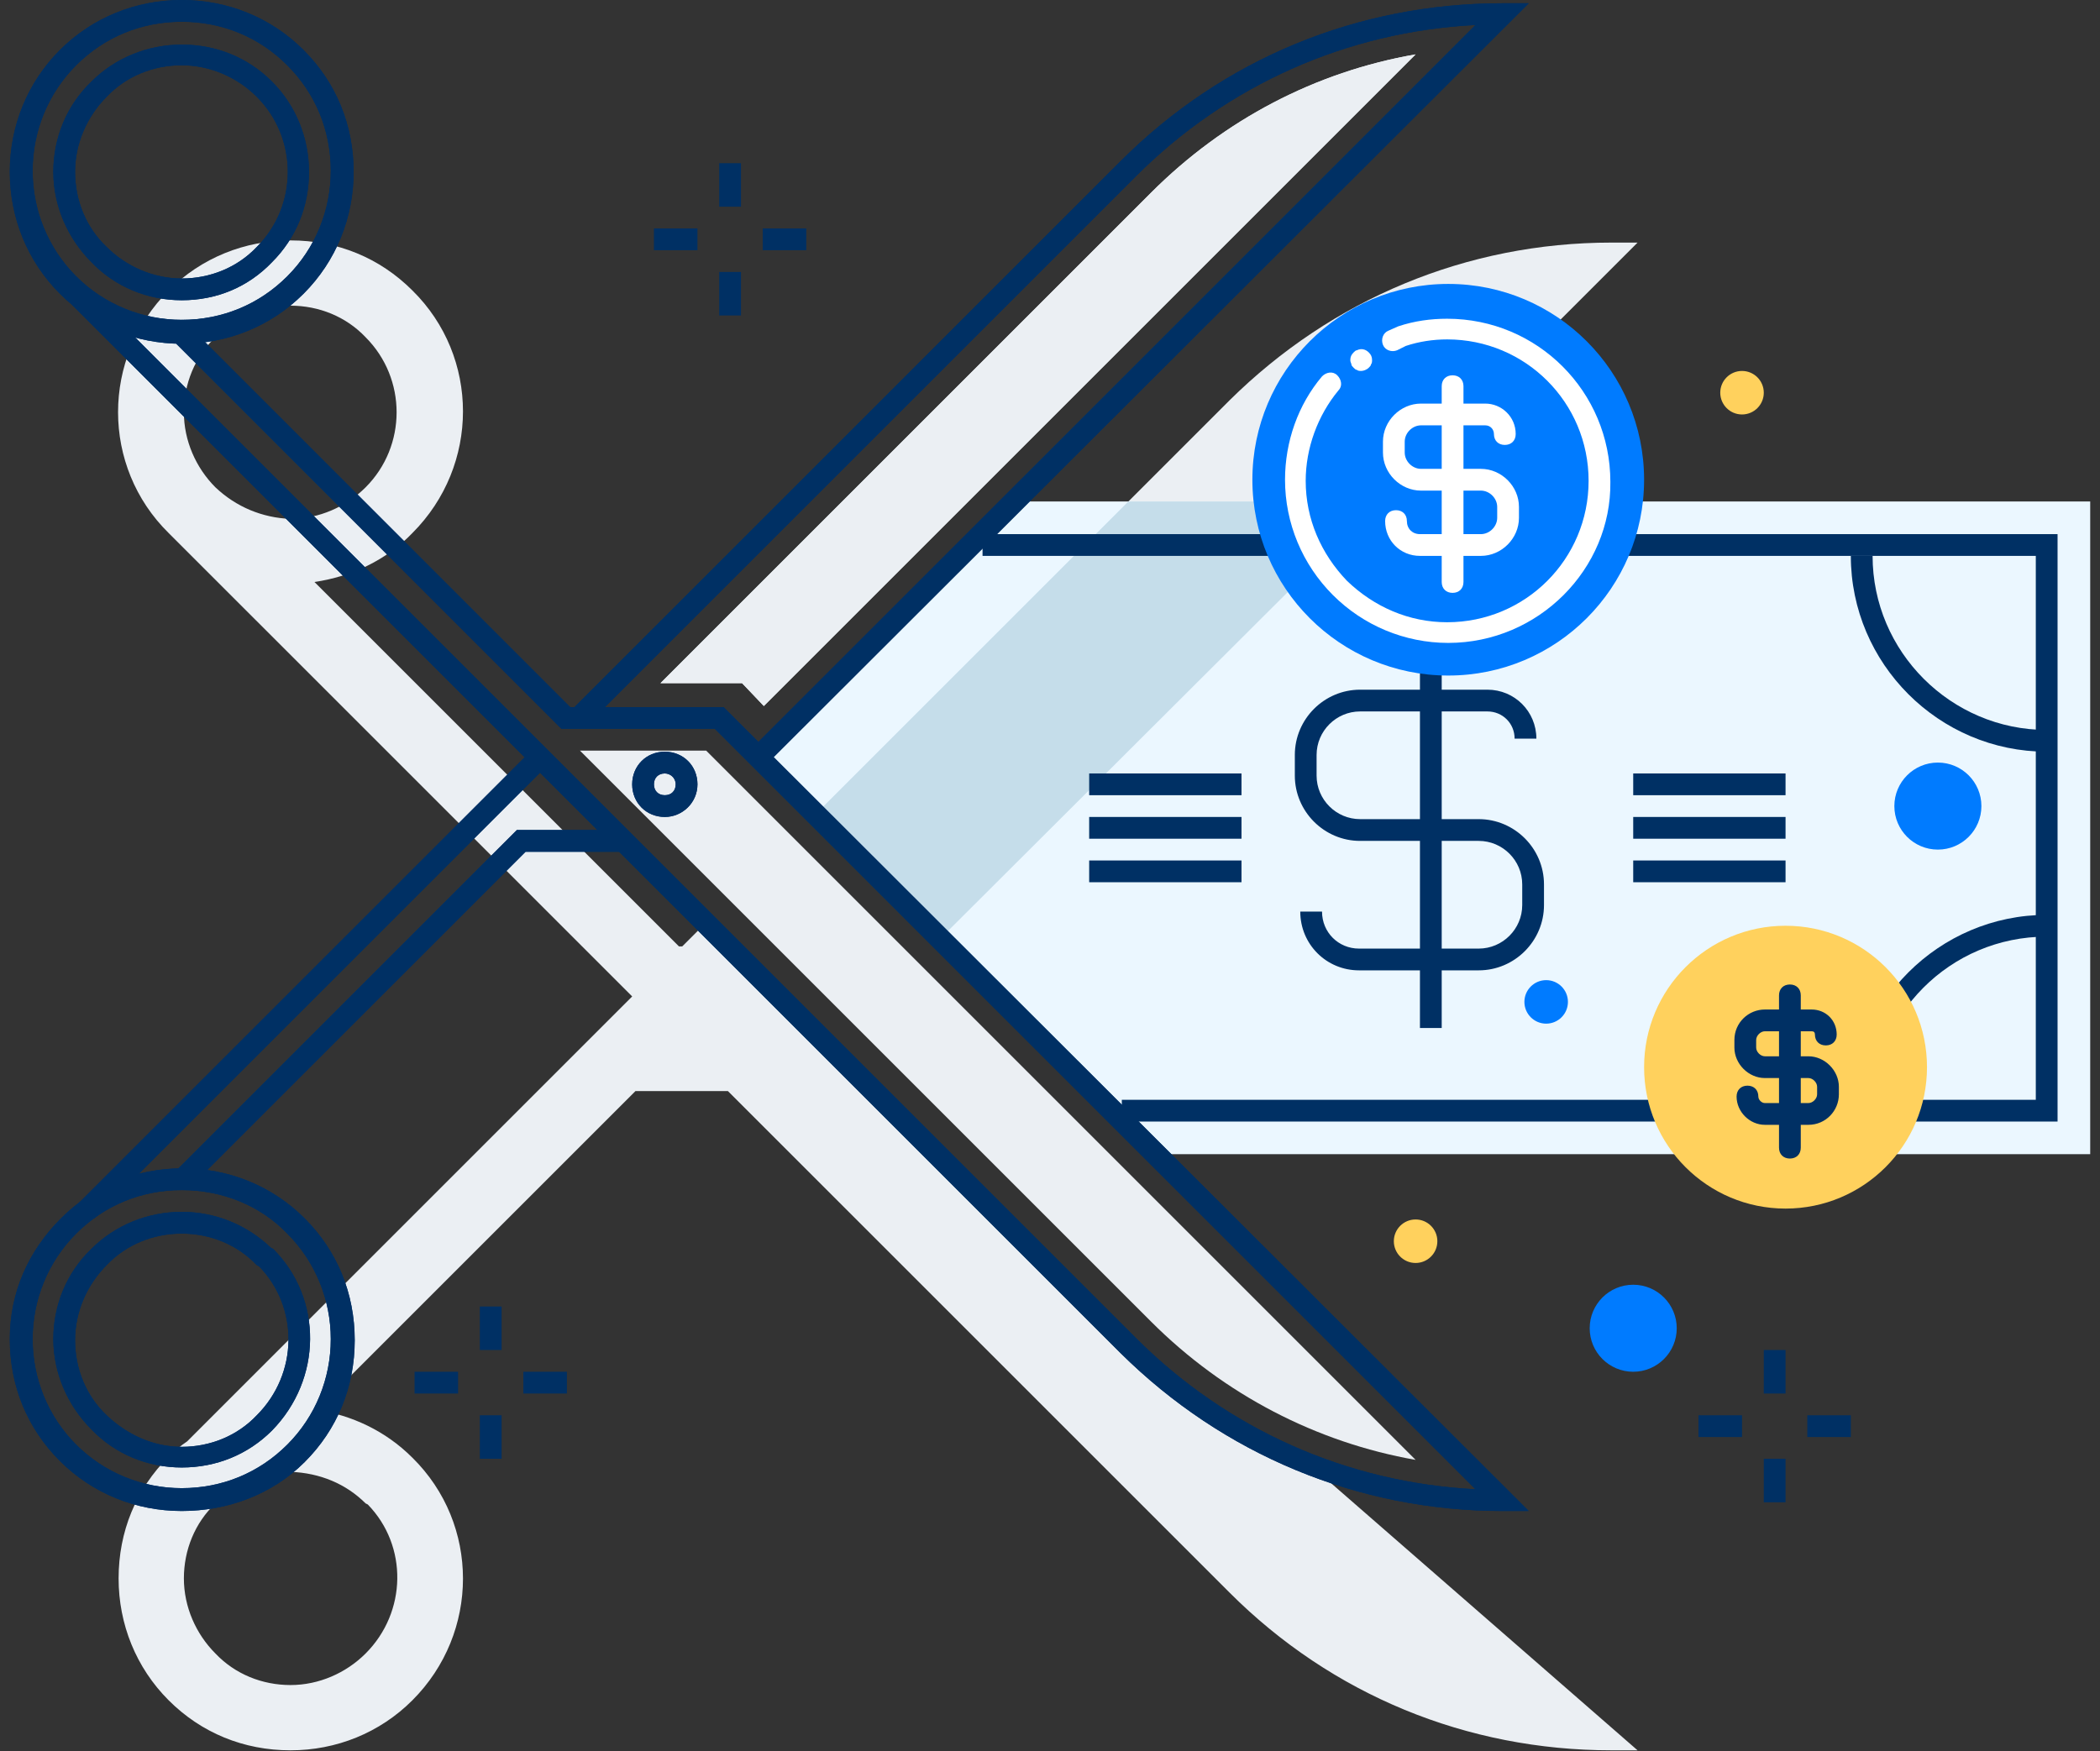 <svg xmlns="http://www.w3.org/2000/svg" xmlns:xlink="http://www.w3.org/1999/xlink" width="193" height="161" viewBox="0 0 193 161">
  <rect x="0" y="0" width="193" height="161" fill="#333333" stroke="none"/>
  <defs>
    <polygon id="a" points="0 193 193 193 193 0 0 0"/>
  </defs>
  <g fill="none" fill-rule="evenodd" transform="translate(0 -16)">
    <path fill="#EBEFF3" d="M53.3,85 L105.8,137.5 C112.5,144.2 121,148.6 130.1,150.2 L64.9,85 L53.3,85 Z"/>
    <path fill="#EBEFF3" d="M33.6,154.2 L33.8,154.3 C37.5,158.099 37.4,164.2 33.6,168 C31.8,169.8 29.3,170.899 26.7,170.899 C24.1,170.899 21.6,169.899 19.8,168 C18,166.2 16.9,163.7 16.9,161.099 C16.9,158.5 17.9,156 19.8,154.2 C21.6,152.399 24.1,151.3 26.7,151.3 C29.4,151.399 31.8,152.399 33.6,154.2 M19.8,60.8 C18,59 16.9,56.5 16.9,53.9 C16.9,51.3 17.9,48.8 19.8,47 C21.6,45.2 24.1,44.099 26.7,44.099 C29.3,44.099 31.8,45.099 33.6,47 C37.4,50.8 37.4,57 33.6,60.8 C31.8,62.599 29.3,63.7 26.7,63.7 C24.1,63.599 21.7,62.599 19.8,60.8 M103.8,139.5 L65,100.7 L62.7,103 L62.4,103 L28.9,69.5 C32.3,69 35.5,67.5 37.9,65 C44.1,58.8 44.1,48.8 37.9,42.7 C34.9,39.7 31,38.099 26.7,38.099 C22.5,38.099 18.5,39.7 15.5,42.7 C9.3,48.9 9.3,58.9 15.5,65 L58.1,107.599 L17.2,148.5 C16.6,148.899 16,149.399 15.5,149.899 C12.5,152.899 10.9,156.8 10.9,161.099 C10.9,165.3 12.5,169.3 15.5,172.3 C18.5,175.3 22.4,176.899 26.7,176.899 C30.9,176.899 34.9,175.3 37.9,172.3 C44.1,166.099 44.1,156.099 37.9,150 C35.4,147.5 32.3,146.099 29.1,145.599 L58.4,116.3 L66.9,116.3 L113,162.399 C122.4,171.8 134.8,176.899 148.1,176.899 L150.5,176.899 L119.3,149.7 C113.6,147.5 108.3,144 103.8,139.5"/>
    <path fill="#EBEFF3" d="M86.4,102.4 L150.501,38.3 L148.1,38.3 C134.8,38.3 122.4,43.501 113.001,52.8 L74.8,91.001 L86.4,102.4 Z"/>
    <polygon fill="#EBF7FF" points="94.3 62.1 70.699 85.6 107.199 122.1 192.1 122.1 192.1 62.1"/>
    <polygon fill="#C5DDEA" points="126.7 62.1 103.7 62.1 75.4 90.4 86.9 101.8"/>
    <path fill="#003064" d="M135.9,105.2 L124.9,105.2 C121.9,105.2 119.501,102.8 119.501,99.8 L121.501,99.8 C121.501,101.7 123.001,103.2 124.9,103.2 L135.9,103.2 C138.1,103.2 139.9,101.399 139.9,99.2 L139.9,97.3 C139.9,95.099 138.1,93.3 135.9,93.3 L125.001,93.3 C121.7,93.3 119.001,90.599 119.001,87.3 L119.001,85.4 C119.001,82.099 121.7,79.4 125.001,79.4 L136.7,79.4 C139.2,79.4 141.2,81.4 141.2,83.9 L139.2,83.9 C139.2,82.5 138.1,81.4 136.7,81.4 L125.001,81.4 C122.8,81.4 121.001,83.2 121.001,85.4 L121.001,87.3 C121.001,89.5 122.8,91.3 125.001,91.3 L135.9,91.3 C139.2,91.3 141.9,94 141.9,97.3 L141.9,99.2 C141.9,102.5 139.2,105.2 135.9,105.2"/>
    <mask id="b" fill="white">
      <use xlink:href="#a"/>
    </mask>
    <polygon fill="#003064" points="130.5 110.5 132.5 110.5 132.5 74.5 130.5 74.5" mask="url(#b)"/>
    <polygon fill="#003064" points="150.1 89.1 164.1 89.1 164.1 87.1 150.1 87.1" mask="url(#b)"/>
    <polygon fill="#003064" points="150.1 93.1 164.1 93.1 164.1 91.1 150.1 91.1" mask="url(#b)"/>
    <polygon fill="#003064" points="150.1 97.1 164.1 97.1 164.1 95.1 150.1 95.1" mask="url(#b)"/>
    <polygon fill="#003064" points="100.1 89.1 114.1 89.1 114.1 87.1 100.1 87.1" mask="url(#b)"/>
    <polygon fill="#003064" points="100.1 93.1 114.1 93.1 114.1 91.1 100.1 91.1" mask="url(#b)"/>
    <polygon fill="#003064" points="100.1 97.1 114.1 97.1 114.1 95.1 100.1 95.1" mask="url(#b)"/>
    <path fill="#003064" d="M172.1,118.1 L170.1,118.1 C170.1,108.201 178.2,100.1 188.1,100.1 L188.1,102.1 C179.2,102.1 172.1,109.3 172.1,118.1" mask="url(#b)"/>
    <polygon fill="#003064" points="189.1 119.1 103.1 119.1 103.1 117.1 187.1 117.1 187.1 67.1 90.3 67.1 90.3 65.1 189.1 65.1" mask="url(#b)"/>
    <path fill="#003064" d="M188.1 85.1C178.2 85.1 170.1 77 170.1 67.1L172.1 67.1C172.1 75.9 179.3 83.1 188.1 83.1L188.1 85.1zM16.7 125.4C13.001 125.4 9.6 126.8 7.001 129.4 4.4 132.001 3.001 135.501 3.001 139.1 3.001 142.701 4.4 146.201 7.001 148.8 9.6 151.4 13.1 152.8 16.7 152.8 20.4 152.8 23.801 151.4 26.4 148.8 29.001 146.201 30.4 142.701 30.4 139.1 30.4 135.501 29.001 132.001 26.4 129.4 23.9 126.8 20.4 125.4 16.7 125.4M16.7 154.9C12.501 154.9 8.501 153.3 5.501 150.3 2.501 147.3.9 143.4.9 139.1.9 134.8 2.6 131.001 5.6 128.001 8.6 125.001 12.501 123.4 16.801 123.4 21.001 123.4 25.001 125.001 28.001 128.001 31.001 131.001 32.6 134.9 32.6 139.201 32.6 143.501 31.001 147.4 28.001 150.4 25.001 153.4 20.9 154.9 16.7 154.9M16.7 18C13.001 18 9.6 19.4 7.001 22 4.4 24.6 3.001 28.1 3.001 31.7 3.001 35.3 4.4 38.8 7.001 41.4 9.6 44 13.1 45.4 16.7 45.4 20.4 45.4 23.801 44 26.4 41.4 29.001 38.8 30.4 35.3 30.4 31.7 30.4 28 29.001 24.6 26.4 22 23.801 19.4 20.4 18 16.7 18M16.7 47.6C12.501 47.6 8.501 46 5.501 43 2.501 40.0.9 36.0.9 31.8.9 27.6 2.501 23.6 5.501 20.6 8.501 17.6 12.501 16 16.7 16 20.9 16 24.9 17.6 27.9 20.6 30.9 23.6 32.501 27.5 32.501 31.8 32.501 36 30.9 40 27.9 43 24.9 46 20.9 47.6 16.7 47.6" mask="url(#b)"/>
    <polygon fill="#003064" points="120.1 65.6 122.1 65.6 122.1 54.7 120.1 54.7" mask="url(#b)"/>
    <path fill="#003064" d="M140.5,154.9 L138.1,154.9 C124.8,154.9 112.399,149.701 103,140.4 L5.6,43.001 L7,41.6 L104.399,139.001 C112.8,147.4 123.8,152.3 135.6,152.9 L65.699,83.001 L51.6,83.001 L15.399,46.8 L16.8,45.4 L52.399,81.001 L66.5,81.001 L66.8,81.3 L140.5,154.9 Z" mask="url(#b)"/>
    <polygon fill="#003064" points="17.7 124.9 16.301 123.501 47.501 92.3 57.4 92.3 57.4 94.3 48.301 94.3" mask="url(#b)"/>
    <path fill="#003064" d="M70.4,86.3 L69.001,84.9 L135.6,18.3 C123.8,18.9 112.8,23.8 104.4,32.2 L54.001,82.6 L52.6,81.2 L103.001,30.8 C112.4,21.4 124.8,16.3 138.1,16.3 L140.501,16.3 L70.4,86.3 Z" mask="url(#b)"/>
    <polygon fill="#003064" points="7.24 126.591 48.817 85.013 50.231 86.428 8.654 128.005" mask="url(#b)"/>
    <path fill="#003064" d="M61.1 87.1C60.5 87.1 60.1 87.5 60.1 88.1 60.1 88.7 60.5 89.1 61.1 89.1 61.7 89.1 62.1 88.7 62.1 88.1 62.1 87.5 61.6 87.1 61.1 87.1M61.1 91.1C59.4 91.1 58.1 89.8 58.1 88.1 58.1 86.4 59.4 85.1 61.1 85.1 62.8 85.1 64.1 86.4 64.1 88.1 64.1 89.8 62.7 91.1 61.1 91.1M16.7 22C14.1 22 11.6 23 9.801 24.9 8.001 26.7 6.9 29.2 6.9 31.8 6.9 34.4 7.9 36.9 9.801 38.7 11.6 40.5 14.1 41.6 16.7 41.6 19.301 41.6 21.801 40.6 23.6 38.7 27.4 34.9 27.4 28.7 23.6 24.9 21.801 23.1 19.301 22 16.7 22M16.7 43.6C13.6 43.6 10.6 42.4 8.4 40.1 6.2 37.9 4.9 34.9 4.9 31.8 4.9 28.7 6.1 25.7 8.4 23.5 10.6 21.3 13.6 20.1 16.7 20.1 19.9 20.1 22.801 21.3 25.001 23.5 27.2 25.7 28.4 28.7 28.4 31.8 28.4 35 27.2 37.9 25.001 40.1 22.801 42.4 19.9 43.6 16.7 43.6M16.7 129.4C14.1 129.4 11.6 130.4 9.801 132.3 8.001 134.1 6.9 136.6 6.9 139.201 6.9 141.8 7.9 144.3 9.801 146.1 11.7 147.9 14.1 149.001 16.7 149.001 19.301 149.001 21.801 148.001 23.6 146.1 27.4 142.3 27.501 136.201 23.801 132.4L23.6 132.3C21.801 130.4 19.301 129.4 16.7 129.4M16.7 150.9C13.6 150.9 10.6 149.701 8.4 147.4 6.2 145.201 4.9 142.201 4.9 139.1 4.9 136.001 6.1 133.001 8.4 130.8 10.6 128.6 13.6 127.4 16.7 127.4 19.801 127.4 22.7 128.6 24.9 130.701L25.1 130.8C29.7 135.4 29.6 142.8 25.001 147.501 22.801 149.701 19.9 150.9 16.7 150.9" mask="url(#b)"/>
    <path fill="#007BFF" d="M133.1,42.1 C143.041,42.1 151.1,50.159 151.1,60.1 C151.1,70.041 143.041,78.1 133.1,78.1 C123.159,78.1 115.1,70.041 115.1,60.1 C115.1,50.159 123.159,42.1 133.1,42.1" mask="url(#b)"/>
    <path fill="#FFFFFF" d="M133.1,75.1 C129.1,75.1 125.3,73.5 122.5,70.7 C119.7,67.9 118.1,64.1 118.1,60.1 C118.1,56.6 119.3,53.2 121.5,50.6 C121.9,50.2 122.5,50.1 122.9,50.5 C123.3,50.9 123.4,51.5 123,51.9 C121.1,54.2 120,57.2 120,60.2 C120,63.7 121.4,66.9 123.8,69.4 C126.3,71.8 129.5,73.2 133,73.2 C140.2,73.2 146,67.4 146,60.2 C146,53 140.2,47.2 133,47.2 C131.7,47.2 130.4,47.4 129.2,47.8 L128.4,48.2 C127.9,48.4 127.3,48.2 127.1,47.7 C126.9,47.2 127.1,46.6 127.6,46.4 L128.5,46 C130,45.5 131.5,45.3 133,45.3 C141.3,45.3 148,52 148,60.3 C148.1,68.3 141.4,75.1 133.1,75.1" mask="url(#b)"/>
    <path fill="#FFFFFF" d="M136.1,67.1 L130.5,67.1 C128.7,67.1 127.3,65.7 127.3,63.9 C127.3,63.3 127.7,62.9 128.3,62.9 C128.9,62.9 129.3,63.3 129.3,63.9 C129.3,64.6 129.8,65.1 130.5,65.1 L136.1,65.1 C136.9,65.1 137.6,64.4 137.6,63.6 L137.6,62.6 C137.6,61.8 136.9,61.1 136.1,61.1 L130.6,61.1 C128.7,61.1 127.1,59.5 127.1,57.6 L127.1,56.6 C127.1,54.7 128.7,53.1 130.6,53.1 L136.5,53.1 C138,53.1 139.3,54.3 139.3,55.9 C139.3,56.5 138.9,56.9 138.3,56.9 C137.7,56.9 137.3,56.5 137.3,55.9 C137.3,55.5 137,55.1 136.5,55.1 L130.6,55.1 C129.8,55.1 129.1,55.8 129.1,56.6 L129.1,57.6 C129.1,58.4 129.8,59.1 130.6,59.1 L136.1,59.1 C138,59.1 139.6,60.7 139.6,62.6 L139.6,63.6 C139.6,65.5 138,67.1 136.1,67.1" mask="url(#b)"/>
    <path fill="#FFFFFF" d="M133.5 70.5C132.899 70.5 132.5 70.1 132.5 69.5L132.5 51.5C132.5 50.9 132.899 50.5 133.5 50.5 134.1 50.5 134.5 50.9 134.5 51.5L134.5 69.5C134.5 70.1 134.1 70.5 133.5 70.5M125.1 50.1C125 50.1 124.8 50.1 124.7 50 124.6 50 124.5 49.9 124.4 49.8 124.3 49.7 124.2 49.6 124.2 49.5 124.2 49.4 124.1 49.3 124.1 49.1 124.1 48.8 124.2 48.6 124.4 48.4 124.5 48.3 124.6 48.2 124.7 48.2 125.1 48 125.5 48.1 125.8 48.4 126 48.6 126.1 48.8 126.1 49.1 126.1 49.2 126.1 49.4 126 49.5 126 49.6 125.9 49.7 125.8 49.8 125.6 50 125.3 50.1 125.1 50.1" mask="url(#b)"/>
    <path fill="#EBEFF3" d="M70.2,80.9 L130.1,21 C120.9,22.6 112.501,27 105.801,33.7 L60.7,78.8 L68.2,78.8 L70.2,80.9 Z" mask="url(#b)"/>
    <path fill="#003064" d="M16.7 125.4C13.001 125.4 9.6 126.8 7.001 129.4 4.4 132.001 3.001 135.501 3.001 139.1 3.001 142.701 4.4 146.201 7.001 148.8 9.6 151.4 13.1 152.8 16.7 152.8 20.4 152.8 23.801 151.4 26.4 148.8 29.001 146.201 30.4 142.701 30.4 139.1 30.4 135.501 29.001 132.001 26.4 129.4 23.9 126.8 20.4 125.4 16.7 125.4M16.7 154.9C12.501 154.9 8.501 153.3 5.501 150.3 2.501 147.3.9 143.4.9 139.1.9 134.8 2.6 131.001 5.6 128.001 8.6 125.001 12.501 123.4 16.801 123.4 21.001 123.4 25.001 125.001 28.001 128.001 31.001 131.001 32.6 134.9 32.6 139.201 32.6 143.501 31.001 147.4 28.001 150.4 25.001 153.4 20.9 154.9 16.7 154.9M16.7 18C13.001 18 9.6 19.4 7.001 22 4.4 24.6 3.001 28.1 3.001 31.7 3.001 35.3 4.4 38.8 7.001 41.4 9.6 44 13.1 45.4 16.7 45.4 20.4 45.4 23.801 44 26.4 41.4 29.001 38.8 30.4 35.3 30.4 31.7 30.4 28 29.001 24.6 26.4 22 23.801 19.4 20.4 18 16.7 18M16.7 47.6C12.501 47.6 8.501 46 5.501 43 2.501 40.0.9 36.0.9 31.8.9 27.6 2.501 23.6 5.501 20.6 8.501 17.6 12.501 16 16.7 16 20.9 16 24.9 17.6 27.9 20.6 30.9 23.6 32.501 27.5 32.501 31.8 32.501 36 30.9 40 27.9 43 24.9 46 20.9 47.6 16.7 47.6" mask="url(#b)"/>
    <path fill="#003064" d="M140.5,154.9 L138.1,154.9 C124.8,154.9 112.399,149.701 103,140.4 L5.6,43.001 L7,41.6 L104.399,139.001 C112.8,147.4 123.8,152.3 135.6,152.9 L65.699,83.001 L51.6,83.001 L15.399,46.8 L16.8,45.4 L52.399,81.001 L66.5,81.001 L66.8,81.3 L140.5,154.9 Z" mask="url(#b)"/>
    <polygon fill="#003064" points="17.7 124.9 16.301 123.501 47.501 92.3 57.4 92.3 57.4 94.3 48.301 94.3" mask="url(#b)"/>
    <path fill="#003064" d="M70.4,86.3 L69.001,84.9 L135.6,18.3 C123.8,18.9 112.8,23.8 104.4,32.2 L54.001,82.6 L52.6,81.2 L103.001,30.8 C112.4,21.4 124.8,16.3 138.1,16.3 L140.501,16.3 L70.4,86.3 Z" mask="url(#b)"/>
    <polygon fill="#003064" points="7.24 126.591 48.817 85.013 50.231 86.428 8.654 128.005" mask="url(#b)"/>
    <path fill="#003064" d="M61.1 87.1C60.5 87.1 60.1 87.5 60.1 88.1 60.1 88.7 60.5 89.1 61.1 89.1 61.7 89.1 62.1 88.7 62.1 88.1 62.1 87.5 61.6 87.1 61.1 87.1M61.1 91.1C59.4 91.1 58.1 89.8 58.1 88.1 58.1 86.4 59.4 85.1 61.1 85.1 62.8 85.1 64.1 86.4 64.1 88.1 64.1 89.8 62.7 91.1 61.1 91.1M16.7 22C14.1 22 11.6 23 9.801 24.9 8.001 26.7 6.9 29.2 6.9 31.8 6.9 34.4 7.9 36.9 9.801 38.7 11.6 40.5 14.1 41.6 16.7 41.6 19.301 41.6 21.801 40.6 23.6 38.7 27.4 34.9 27.4 28.7 23.6 24.9 21.801 23.1 19.301 22 16.7 22M16.7 43.6C13.6 43.6 10.6 42.4 8.4 40.1 6.2 37.9 4.9 34.9 4.9 31.8 4.9 28.7 6.1 25.7 8.4 23.5 10.6 21.3 13.6 20.1 16.7 20.1 19.9 20.1 22.801 21.3 25.001 23.5 27.2 25.7 28.4 28.7 28.4 31.8 28.4 35 27.2 37.9 25.001 40.1 22.801 42.4 19.9 43.6 16.7 43.6M16.7 129.4C14.1 129.4 11.6 130.4 9.801 132.3 8.001 134.1 6.9 136.6 6.9 139.201 6.9 141.8 7.9 144.3 9.801 146.1 11.7 147.9 14.1 149.001 16.7 149.001 19.301 149.001 21.801 148.001 23.6 146.1 27.4 142.3 27.501 136.201 23.801 132.4L23.6 132.3C21.801 130.4 19.301 129.4 16.7 129.4M16.7 150.9C13.6 150.9 10.6 149.701 8.4 147.4 6.2 145.201 4.9 142.201 4.9 139.1 4.9 136.001 6.1 133.001 8.4 130.8 10.6 128.6 13.6 127.4 16.7 127.4 19.801 127.4 22.7 128.6 24.9 130.701L25.1 130.8C29.7 135.4 29.6 142.8 25.001 147.501 22.801 149.701 19.9 150.9 16.7 150.9" mask="url(#b)"/>
    <path fill="#EBEFF3" d="M70.2,80.9 L130.1,21 C120.9,22.6 112.501,27 105.801,33.7 L60.7,78.8 L68.2,78.8 L70.2,80.9 Z" mask="url(#b)"/>
    <path fill="#FFD15D" d="M164.1,101.1 C171.28,101.1 177.1,106.92 177.1,114.1 C177.1,121.28 171.28,127.1 164.1,127.1 C156.92,127.1 151.1,121.28 151.1,114.1 C151.1,106.92 156.92,101.1 164.1,101.1" mask="url(#b)"/>
    <path fill="#003064" d="M166.2,119.4 L162.2,119.4 C160.801,119.4 159.6,118.201 159.6,116.8 C159.6,116.201 160.001,115.8 160.6,115.8 C161.2,115.8 161.6,116.201 161.6,116.8 C161.6,117.1 161.9,117.4 162.2,117.4 L166.2,117.4 C166.6,117.4 167.001,117.001 167.001,116.6 L167.001,115.9 C167.001,115.501 166.6,115.1 166.2,115.1 L162.2,115.1 C160.7,115.1 159.4,113.8 159.4,112.3 L159.4,111.6 C159.4,110.001 160.7,108.8 162.2,108.8 L166.501,108.8 C167.801,108.8 168.801,109.8 168.801,111.1 C168.801,111.701 168.4,112.1 167.801,112.1 C167.2,112.1 166.801,111.701 166.801,111.1 C166.801,110.9 166.7,110.8 166.501,110.8 L162.2,110.8 C161.801,110.8 161.4,111.201 161.4,111.6 L161.4,112.3 C161.4,112.701 161.801,113.1 162.2,113.1 L166.2,113.1 C167.7,113.1 169.001,114.4 169.001,115.9 L169.001,116.6 C169.001,118.1 167.801,119.4 166.2,119.4" mask="url(#b)"/>
    <path fill="#003064" d="M164.5,122.5 C163.899,122.5 163.5,122.1 163.5,121.5 L163.5,107.5 C163.5,106.899 163.899,106.5 164.5,106.5 C165.1,106.5 165.5,106.899 165.5,107.5 L165.5,121.5 C165.5,122.1 165.1,122.5 164.5,122.5" mask="url(#b)"/>
    <polygon fill="#003064" points="66.1 35 68.1 35 68.1 31 66.1 31" mask="url(#b)"/>
    <polygon fill="#003064" points="66.1 45 68.1 45 68.1 41 66.1 41" mask="url(#b)"/>
    <polygon fill="#003064" points="70.1 39 74.1 39 74.1 37 70.1 37" mask="url(#b)"/>
    <polygon fill="#003064" points="60.1 39 64.1 39 64.1 37 60.1 37" mask="url(#b)"/>
    <polygon fill="#003064" points="162.1 144.1 164.1 144.1 164.1 140.1 162.1 140.1" mask="url(#b)"/>
    <polygon fill="#003064" points="162.1 154.1 164.1 154.1 164.1 150.1 162.1 150.1" mask="url(#b)"/>
    <polygon fill="#003064" points="166.1 148.1 170.1 148.1 170.1 146.1 166.1 146.1" mask="url(#b)"/>
    <polygon fill="#003064" points="156.1 148.1 160.1 148.1 160.1 146.1 156.1 146.1" mask="url(#b)"/>
    <polygon fill="#003064" points="44.1 140.1 46.1 140.1 46.1 136.1 44.1 136.1" mask="url(#b)"/>
    <polygon fill="#003064" points="44.1 150.1 46.1 150.1 46.1 146.1 44.1 146.1" mask="url(#b)"/>
    <polygon fill="#003064" points="48.1 144.1 52.1 144.1 52.1 142.1 48.1 142.1" mask="url(#b)"/>
    <polygon fill="#003064" points="38.1 144.1 42.1 144.1 42.1 142.1 38.1 142.1" mask="url(#b)"/>
    <path fill="#FFD15D" d="M160.1,50.1 C161.204,50.1 162.1,50.996 162.1,52.1 C162.1,53.205 161.204,54.1 160.1,54.1 C158.996,54.1 158.1,53.205 158.1,52.1 C158.1,50.996 158.996,50.1 160.1,50.1" mask="url(#b)"/>
    <path fill="#007BFF" d="M142.1 106.1C143.204 106.1 144.1 106.996 144.1 108.1 144.1 109.204 143.204 110.1 142.1 110.1 140.996 110.1 140.1 109.204 140.1 108.1 140.1 106.996 140.996 106.1 142.1 106.1M178.1 86.1C180.309 86.1 182.1 87.891 182.1 90.1 182.1 92.309 180.309 94.1 178.1 94.1 175.891 94.1 174.1 92.309 174.1 90.1 174.1 87.891 175.891 86.1 178.1 86.1" mask="url(#b)"/>
    <path fill="#FFD15D" d="M130.1,128.1 C131.204,128.1 132.1,128.996 132.1,130.1 C132.1,131.204 131.204,132.1 130.1,132.1 C128.996,132.1 128.1,131.204 128.1,130.1 C128.1,128.996 128.996,128.1 130.1,128.1" mask="url(#b)"/>
    <path fill="#007BFF" d="M150.1,134.1 C152.309,134.1 154.1,135.891 154.1,138.1 C154.1,140.309 152.309,142.1 150.1,142.1 C147.891,142.1 146.1,140.309 146.1,138.1 C146.1,135.891 147.891,134.1 150.1,134.1" mask="url(#b)"/>
  </g>
</svg>
